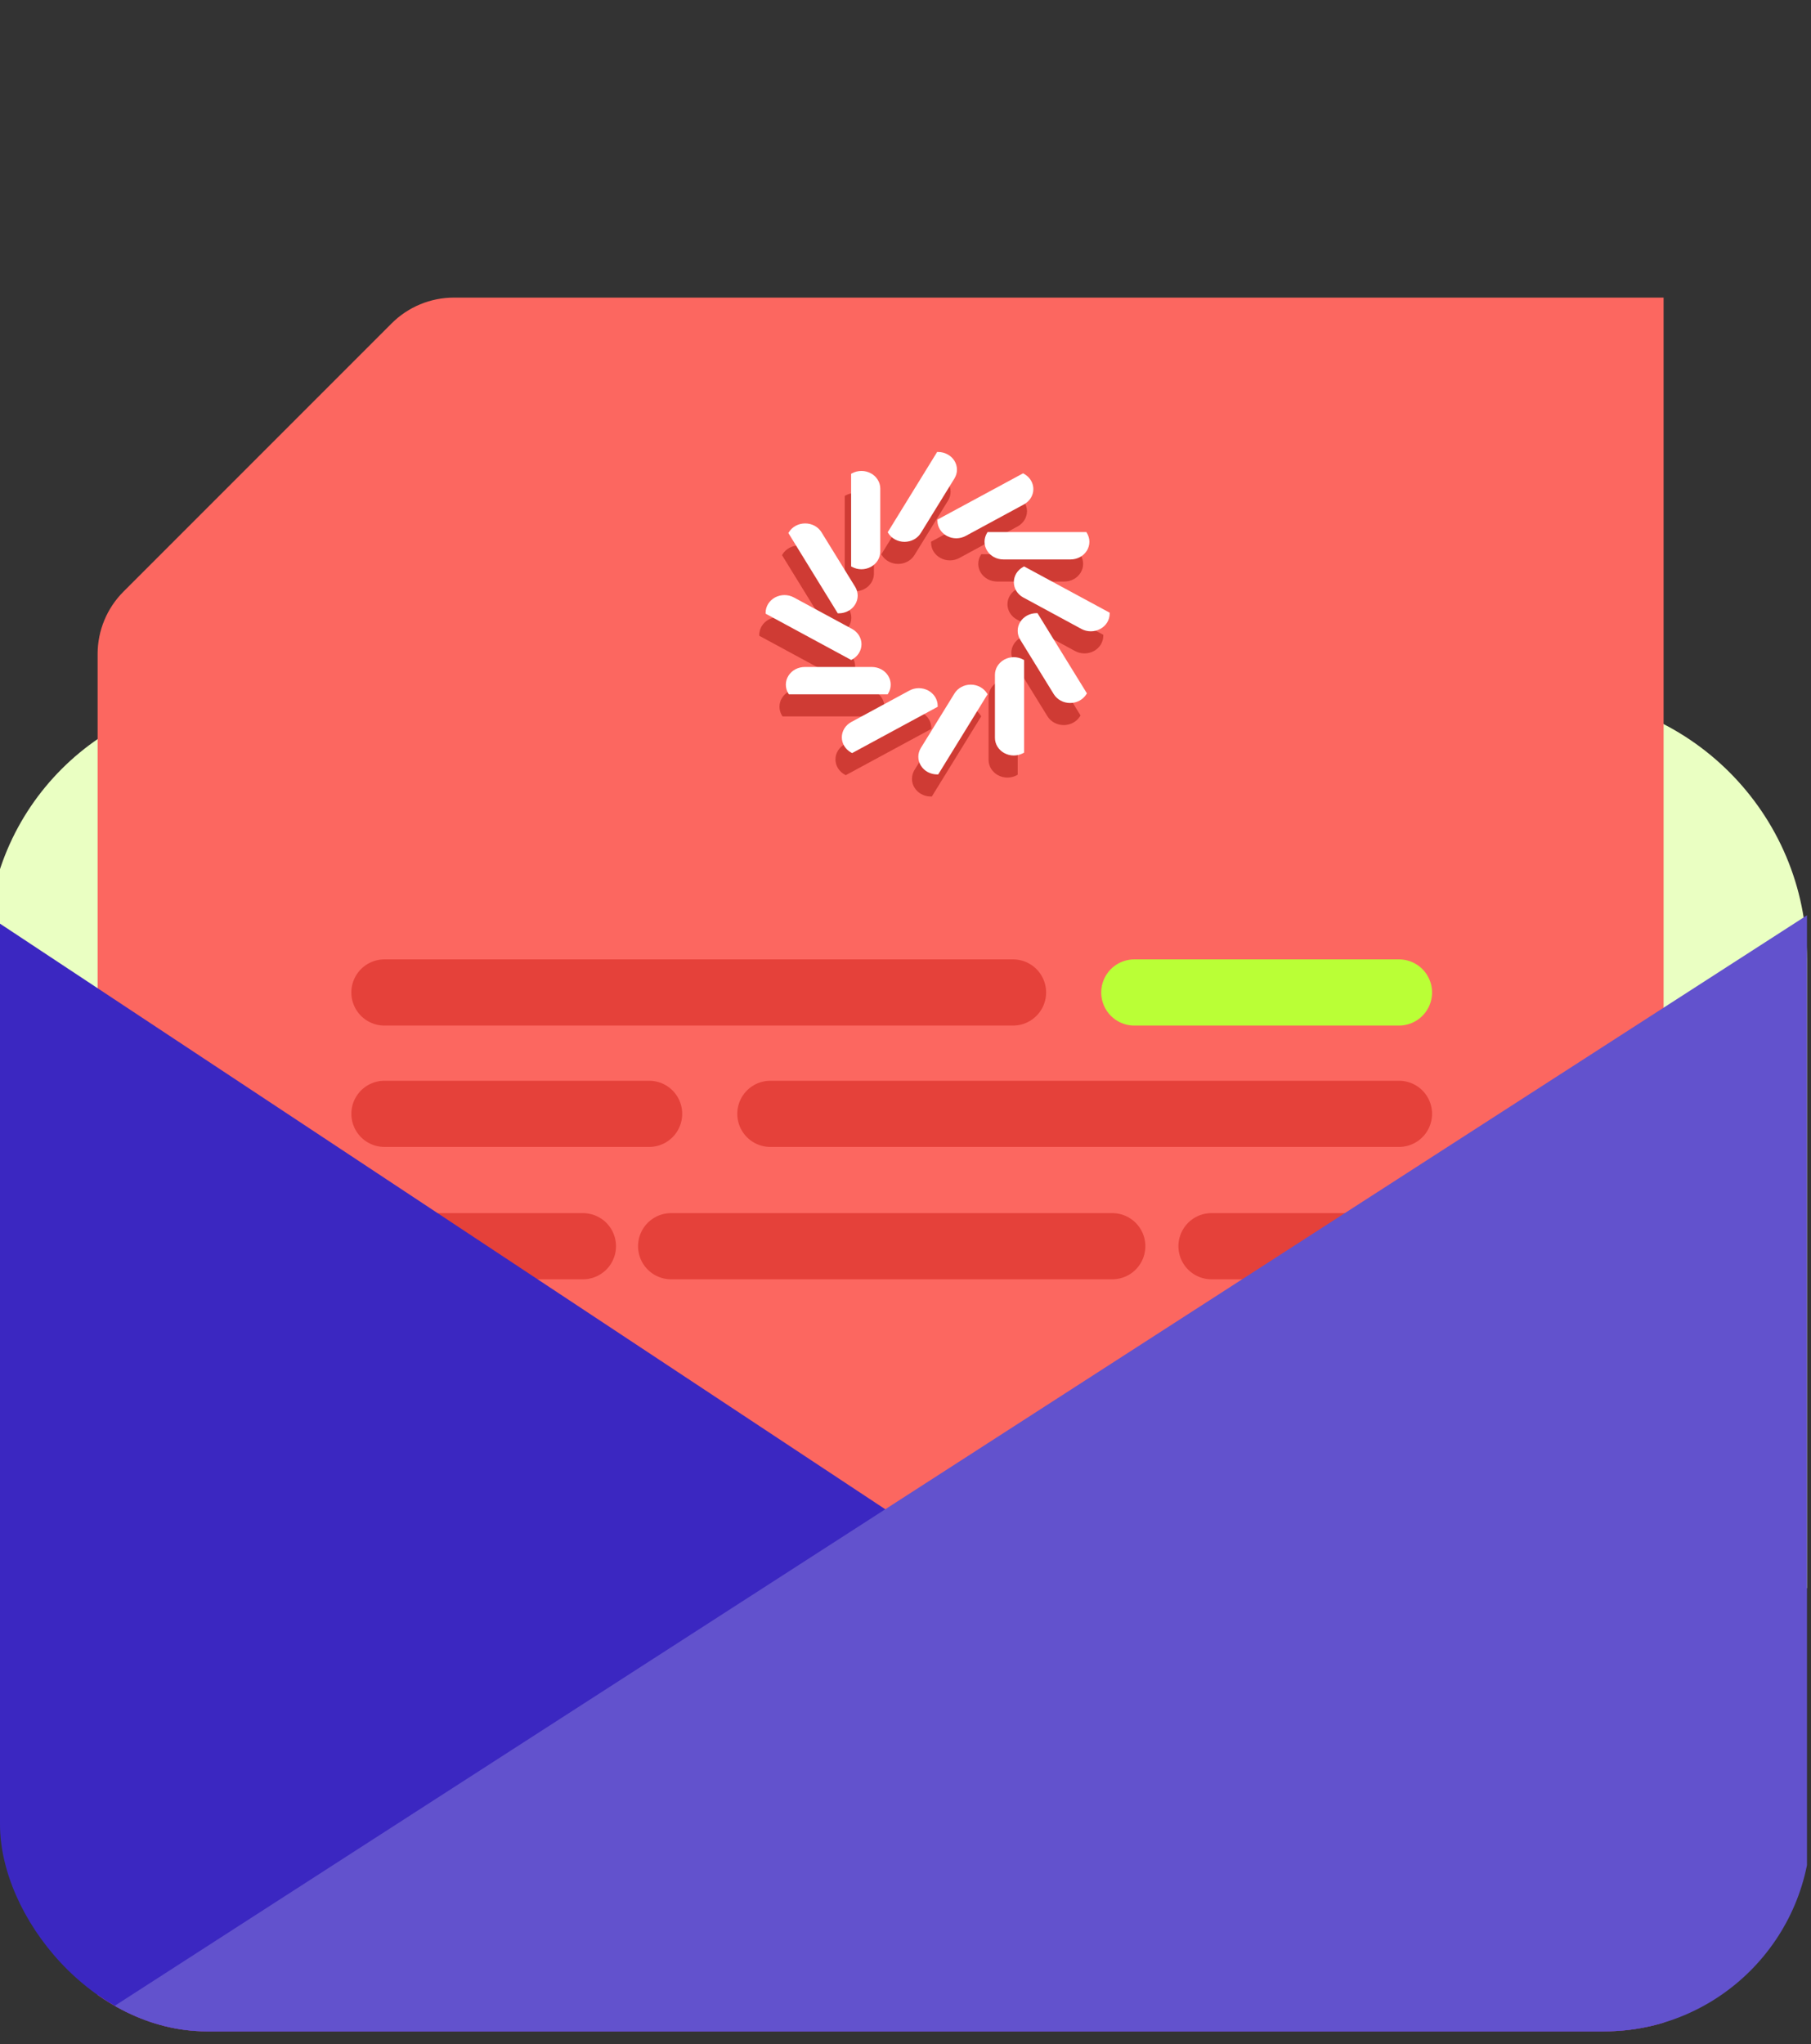 <svg width="70" height="79" viewBox="0 0 70 79" fill="none" xmlns="http://www.w3.org/2000/svg">
<rect x="0" y="0" width="70" height="79" fill="#333333" stroke="none"/>
<g clip-path="url(#clip0_6237_52220)">
<path d="M59.614 26.846H9.316C3.901 26.846 -0.488 31.235 -0.488 36.65V61.372H69.844V37.076C69.844 31.426 65.263 26.846 59.614 26.846Z" fill="#EAFFC2"/>
<path d="M15.136 12.499C15.775 11.859 16.643 11.5 17.547 11.5H64.302V95.046H3.773V25.274C3.773 24.369 4.133 23.502 4.772 22.863L15.136 12.499Z" fill="#FC6760"/>
<path d="M14.859 38.353H39.156" stroke="#E5413A" stroke-width="2.558" stroke-linecap="round"/>
<path d="M29.777 43.043H54.074" stroke="#E5413A" stroke-width="2.558" stroke-linecap="round"/>
<path d="M25.941 48.158H42.992" stroke="#E5413A" stroke-width="2.558" stroke-linecap="round"/>
<path d="M46.828 48.158H63.878" stroke="#E5413A" stroke-width="2.558" stroke-linecap="round"/>
<path d="M43.844 38.353H54.074" stroke="#BAFF36" stroke-width="2.558" stroke-linecap="round"/>
<path d="M25.09 43.043H14.86" stroke="#E5413A" stroke-width="2.558" stroke-linecap="round"/>
<path d="M22.531 48.158H12.301" stroke="#E5413A" stroke-width="2.558" stroke-linecap="round"/>
<path d="M-0.488 35.371V87.374L106.501 106.129L-0.488 35.371Z" fill="#3B27C1"/>
<path d="M69.844 35.371V87.374L-37.998 104.85L69.844 35.371Z" fill="#6252CD"/>
<path d="M37.083 21.562L39.334 20.343C39.444 20.283 39.535 20.197 39.599 20.094C39.662 19.99 39.696 19.873 39.696 19.754C39.696 19.634 39.662 19.517 39.599 19.414C39.535 19.311 39.444 19.224 39.334 19.164L39.299 19.145L35.988 20.934V20.973C35.988 21.093 36.022 21.211 36.086 21.315C36.151 21.419 36.243 21.505 36.354 21.564C36.465 21.624 36.591 21.656 36.719 21.655C36.847 21.655 36.973 21.623 37.083 21.562Z" fill="#CF3B34"/>
<path d="M33.779 22.171V19.733C33.779 19.614 33.745 19.496 33.681 19.393C33.617 19.29 33.526 19.204 33.415 19.144C33.305 19.084 33.179 19.053 33.052 19.053C32.925 19.052 32.799 19.084 32.689 19.143L32.652 19.163V22.741L32.689 22.761C32.799 22.82 32.925 22.851 33.052 22.851C33.179 22.851 33.305 22.819 33.415 22.76C33.526 22.7 33.617 22.614 33.681 22.511C33.745 22.407 33.779 22.29 33.779 22.171Z" fill="#CF3B34"/>
<path d="M39.338 22.742L39.303 22.761C39.193 22.822 39.102 22.908 39.038 23.011C38.975 23.114 38.941 23.232 38.941 23.351C38.941 23.47 38.975 23.587 39.038 23.691C39.102 23.794 39.193 23.88 39.303 23.94L41.554 25.159C41.664 25.218 41.789 25.25 41.917 25.25C42.045 25.25 42.17 25.218 42.28 25.159C42.391 25.099 42.483 25.014 42.547 24.91C42.611 24.807 42.645 24.689 42.645 24.57V24.531L39.338 22.742Z" fill="#CF3B34"/>
<path d="M32.689 25.159L30.438 23.94C30.328 23.881 30.202 23.849 30.075 23.85C29.948 23.85 29.822 23.881 29.712 23.941C29.602 24.001 29.51 24.086 29.446 24.19C29.382 24.293 29.348 24.41 29.348 24.529V24.569L32.655 26.358L32.691 26.338C32.801 26.278 32.893 26.192 32.956 26.088C33.019 25.985 33.053 25.867 33.053 25.748C33.052 25.628 33.019 25.511 32.955 25.408C32.891 25.304 32.8 25.218 32.689 25.159Z" fill="#CF3B34"/>
<path d="M38.211 26.93V29.368C38.211 29.488 38.245 29.605 38.309 29.708C38.373 29.811 38.465 29.897 38.575 29.957C38.685 30.017 38.811 30.048 38.938 30.048C39.066 30.049 39.191 30.017 39.301 29.958L39.337 29.938V26.36L39.301 26.34C39.191 26.281 39.066 26.25 38.938 26.25C38.811 26.25 38.685 26.282 38.575 26.341C38.465 26.401 38.373 26.487 38.309 26.59C38.245 26.694 38.211 26.811 38.211 26.93Z" fill="#CF3B34"/>
<path d="M34.905 27.539L32.654 28.757C32.544 28.817 32.453 28.903 32.39 29.007C32.326 29.11 32.293 29.227 32.293 29.347C32.293 29.466 32.326 29.583 32.39 29.686C32.453 29.79 32.544 29.876 32.654 29.936L32.691 29.956L35.998 28.167V28.128C35.997 28.008 35.963 27.89 35.899 27.787C35.835 27.684 35.743 27.598 35.633 27.538C35.522 27.479 35.396 27.447 35.269 27.447C35.141 27.447 35.016 27.479 34.905 27.539Z" fill="#CF3B34"/>
<path d="M39.187 25.572L40.487 27.681C40.551 27.784 40.643 27.87 40.754 27.929C40.864 27.988 40.989 28.02 41.116 28.02C41.244 28.02 41.369 27.988 41.479 27.929C41.589 27.87 41.681 27.784 41.745 27.681L41.766 27.648C40.918 26.27 40.706 25.926 39.856 24.549H39.815C39.687 24.549 39.562 24.581 39.452 24.641C39.342 24.701 39.25 24.788 39.187 24.891C39.123 24.995 39.09 25.112 39.09 25.232C39.09 25.351 39.123 25.468 39.187 25.572Z" fill="#CF3B34"/>
<path d="M38.538 22.473H41.14C41.267 22.472 41.392 22.441 41.503 22.381C41.613 22.321 41.705 22.235 41.769 22.131C41.832 22.028 41.866 21.91 41.866 21.791C41.866 21.671 41.833 21.554 41.769 21.45L41.749 21.416H37.93L37.909 21.45C37.846 21.554 37.812 21.671 37.812 21.791C37.813 21.91 37.846 22.027 37.91 22.131C37.974 22.235 38.065 22.32 38.175 22.381C38.286 22.44 38.411 22.472 38.538 22.473Z" fill="#CF3B34"/>
<path d="M37.926 27.683L37.905 27.649C37.841 27.546 37.749 27.46 37.639 27.401C37.529 27.342 37.404 27.311 37.276 27.311C37.149 27.311 37.024 27.342 36.914 27.401C36.803 27.46 36.712 27.546 36.647 27.649L35.346 29.758C35.283 29.862 35.25 29.979 35.25 30.099C35.25 30.218 35.284 30.336 35.348 30.439C35.411 30.543 35.503 30.628 35.613 30.688C35.724 30.748 35.849 30.78 35.976 30.78H36.018L37.926 27.683Z" fill="#CF3B34"/>
<path d="M35.346 21.451L36.647 19.341C36.71 19.238 36.743 19.121 36.743 19.001C36.743 18.882 36.709 18.765 36.646 18.661C36.582 18.558 36.49 18.472 36.38 18.412C36.27 18.352 36.145 18.321 36.018 18.32H35.976L34.066 21.422L34.088 21.456C34.152 21.559 34.244 21.644 34.355 21.703C34.466 21.762 34.591 21.793 34.718 21.792C34.846 21.792 34.971 21.76 35.081 21.7C35.191 21.64 35.283 21.554 35.346 21.451Z" fill="#CF3B34"/>
<path d="M33.456 26.629H30.855C30.727 26.629 30.602 26.661 30.492 26.721C30.382 26.781 30.29 26.867 30.227 26.97C30.163 27.073 30.129 27.191 30.129 27.31C30.129 27.43 30.162 27.547 30.225 27.651L30.246 27.684H34.065L34.086 27.651C34.149 27.547 34.183 27.43 34.182 27.31C34.182 27.191 34.148 27.073 34.085 26.97C34.021 26.867 33.929 26.781 33.819 26.721C33.709 26.661 33.584 26.629 33.456 26.629Z" fill="#CF3B34"/>
<path d="M32.806 23.528L31.505 21.419C31.441 21.316 31.349 21.23 31.239 21.171C31.128 21.111 31.003 21.08 30.876 21.08C30.749 21.08 30.624 21.111 30.513 21.171C30.403 21.23 30.311 21.316 30.247 21.419L30.227 21.453L32.136 24.555H32.178C32.306 24.555 32.432 24.523 32.542 24.463C32.653 24.402 32.745 24.316 32.809 24.212C32.873 24.108 32.906 23.989 32.906 23.869C32.905 23.749 32.871 23.632 32.806 23.528Z" fill="#CF3B34"/>
<path d="M37.33 20.709L39.581 19.49C39.69 19.43 39.782 19.343 39.845 19.24C39.908 19.137 39.942 19.02 39.942 18.9C39.942 18.781 39.908 18.664 39.845 18.56C39.782 18.457 39.69 18.371 39.581 18.311L39.545 18.291L36.234 20.08V20.119C36.234 20.239 36.268 20.357 36.332 20.461C36.397 20.565 36.489 20.651 36.6 20.711C36.711 20.771 36.837 20.802 36.965 20.802C37.093 20.801 37.219 20.769 37.33 20.709Z" fill="white"/>
<path d="M34.025 21.317V18.88C34.025 18.76 33.991 18.643 33.927 18.54C33.863 18.436 33.772 18.35 33.661 18.291C33.551 18.231 33.426 18.199 33.298 18.199C33.171 18.199 33.045 18.23 32.935 18.29L32.898 18.309V21.888L32.935 21.907C33.045 21.967 33.171 21.998 33.298 21.998C33.426 21.997 33.551 21.966 33.661 21.906C33.772 21.846 33.863 21.761 33.927 21.657C33.991 21.554 34.025 21.437 34.025 21.317Z" fill="white"/>
<path d="M39.584 21.889L39.549 21.908C39.439 21.968 39.348 22.054 39.284 22.157C39.221 22.261 39.188 22.378 39.188 22.497C39.188 22.617 39.221 22.734 39.284 22.837C39.348 22.941 39.439 23.027 39.549 23.087L41.8 24.305C41.91 24.365 42.036 24.396 42.163 24.396C42.291 24.396 42.416 24.365 42.526 24.305C42.637 24.246 42.729 24.16 42.793 24.057C42.857 23.953 42.891 23.836 42.892 23.716V23.677L39.584 21.889Z" fill="white"/>
<path d="M32.935 24.305L30.684 23.087C30.574 23.027 30.448 22.996 30.321 22.996C30.194 22.996 30.069 23.028 29.958 23.087C29.848 23.147 29.756 23.233 29.692 23.336C29.628 23.439 29.594 23.556 29.594 23.676V23.715L32.901 25.504L32.937 25.485C33.047 25.425 33.139 25.339 33.202 25.235C33.266 25.131 33.299 25.014 33.299 24.894C33.298 24.775 33.265 24.658 33.201 24.554C33.137 24.451 33.046 24.365 32.935 24.305Z" fill="white"/>
<path d="M38.457 26.077V28.515C38.457 28.634 38.491 28.751 38.555 28.855C38.619 28.958 38.711 29.044 38.821 29.103C38.931 29.163 39.057 29.195 39.184 29.195C39.312 29.195 39.437 29.164 39.547 29.105L39.583 29.085V25.506L39.547 25.487C39.437 25.427 39.312 25.396 39.184 25.396C39.057 25.397 38.931 25.428 38.821 25.488C38.711 25.548 38.619 25.634 38.555 25.737C38.491 25.84 38.457 25.957 38.457 26.077Z" fill="white"/>
<path d="M35.151 26.685L32.9 27.904C32.79 27.964 32.699 28.05 32.636 28.153C32.572 28.257 32.539 28.374 32.539 28.493C32.539 28.612 32.572 28.73 32.636 28.833C32.699 28.936 32.79 29.022 32.9 29.082L32.937 29.102L36.244 27.313V27.274C36.243 27.154 36.209 27.037 36.145 26.933C36.081 26.83 35.989 26.744 35.879 26.685C35.768 26.625 35.642 26.594 35.515 26.594C35.387 26.594 35.262 26.625 35.151 26.685Z" fill="white"/>
<path d="M39.433 24.718L40.733 26.828C40.798 26.931 40.889 27.016 41 27.076C41.11 27.135 41.235 27.166 41.362 27.166C41.49 27.166 41.615 27.135 41.725 27.076C41.835 27.016 41.927 26.931 41.991 26.828L42.012 26.794C41.164 25.417 40.953 25.073 40.102 23.695H40.061C39.933 23.696 39.808 23.728 39.698 23.788C39.588 23.848 39.496 23.934 39.433 24.038C39.369 24.141 39.336 24.259 39.336 24.378C39.336 24.497 39.37 24.615 39.433 24.718Z" fill="white"/>
<path d="M38.781 21.619H41.382C41.509 21.619 41.635 21.587 41.745 21.527C41.855 21.467 41.947 21.381 42.011 21.278C42.075 21.174 42.108 21.057 42.108 20.937C42.108 20.818 42.075 20.7 42.011 20.597L41.991 20.562H38.172L38.151 20.597C38.088 20.7 38.055 20.818 38.055 20.937C38.055 21.057 38.088 21.174 38.152 21.277C38.216 21.381 38.307 21.467 38.417 21.527C38.528 21.587 38.653 21.619 38.781 21.619Z" fill="white"/>
<path d="M38.172 26.829L38.151 26.796C38.087 26.692 37.995 26.607 37.885 26.548C37.775 26.488 37.65 26.457 37.523 26.457C37.395 26.457 37.27 26.488 37.16 26.548C37.05 26.607 36.958 26.692 36.894 26.796L35.593 28.905C35.529 29.009 35.496 29.126 35.496 29.245C35.496 29.365 35.53 29.482 35.594 29.585C35.657 29.689 35.749 29.775 35.859 29.835C35.97 29.895 36.095 29.926 36.222 29.927H36.264L38.172 26.829Z" fill="white"/>
<path d="M35.592 20.597L36.893 18.488C36.956 18.384 36.99 18.267 36.989 18.148C36.989 18.028 36.955 17.911 36.892 17.808C36.828 17.704 36.736 17.619 36.626 17.559C36.516 17.499 36.391 17.467 36.264 17.467H36.222L34.312 20.569L34.334 20.602C34.398 20.705 34.49 20.791 34.601 20.849C34.712 20.909 34.837 20.939 34.965 20.939C35.092 20.938 35.217 20.907 35.327 20.847C35.437 20.787 35.529 20.701 35.592 20.597Z" fill="white"/>
<path d="M33.702 25.775H31.101C30.974 25.776 30.849 25.808 30.738 25.867C30.628 25.927 30.536 26.013 30.473 26.117C30.409 26.22 30.375 26.337 30.375 26.457C30.375 26.576 30.408 26.694 30.471 26.797L30.492 26.831H34.311L34.332 26.797C34.395 26.694 34.429 26.576 34.428 26.457C34.428 26.337 34.395 26.22 34.331 26.117C34.267 26.013 34.176 25.927 34.065 25.867C33.955 25.808 33.83 25.776 33.702 25.775Z" fill="white"/>
<path d="M33.052 22.674L31.751 20.565C31.687 20.462 31.595 20.377 31.485 20.317C31.375 20.258 31.249 20.227 31.122 20.227C30.995 20.227 30.87 20.258 30.759 20.317C30.649 20.377 30.557 20.462 30.493 20.565L30.473 20.599L32.382 23.701H32.424C32.552 23.701 32.678 23.669 32.789 23.609C32.9 23.549 32.991 23.462 33.055 23.358C33.119 23.254 33.152 23.136 33.152 23.016C33.151 22.896 33.117 22.778 33.052 22.674Z" fill="white"/>
</g>
<defs>
<clipPath id="clip0_6237_52220">
<rect y="0.5" width="70" height="78" rx="8" fill="white"/>
</clipPath>
</defs>
</svg>
